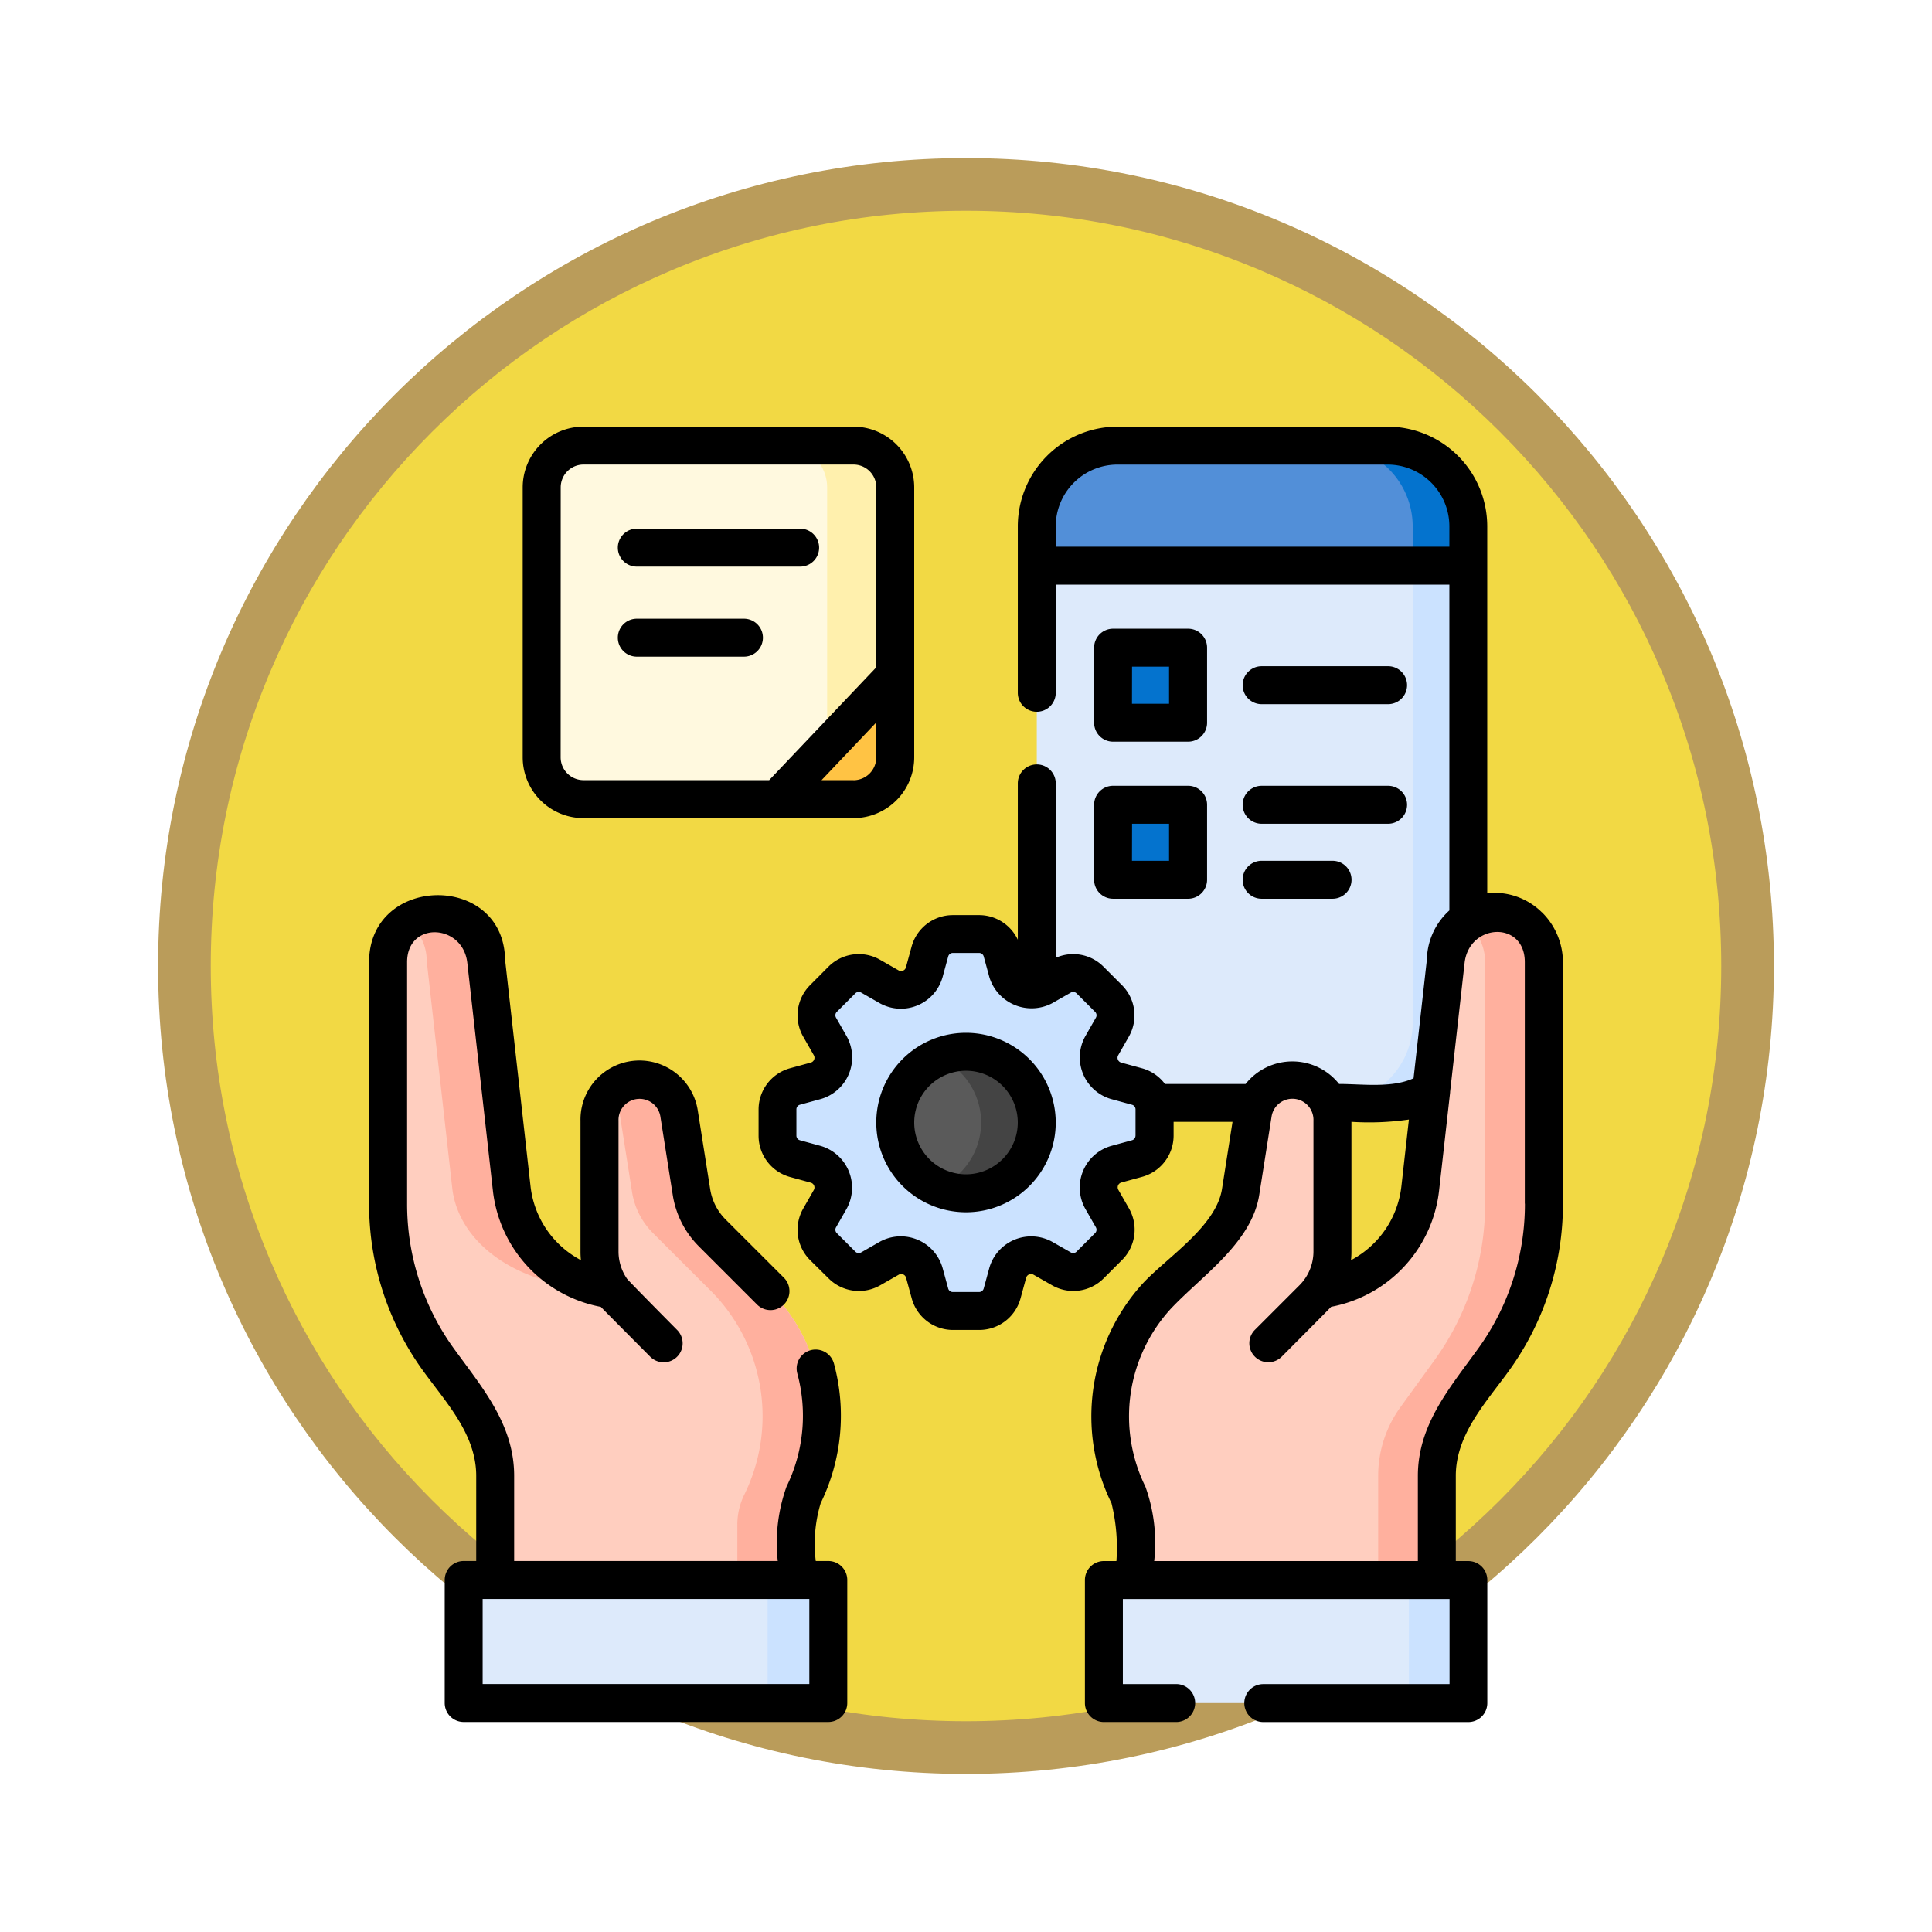 <svg xmlns="http://www.w3.org/2000/svg" xmlns:xlink="http://www.w3.org/1999/xlink" width="110" height="110" viewBox="0 0 110 110">
  <defs>
    <filter id="Trazado_982547" x="0" y="0" width="110" height="110" filterUnits="userSpaceOnUse">
      <feOffset dy="3" input="SourceAlpha"/>
      <feGaussianBlur stdDeviation="3" result="blur"/>
      <feFlood flood-opacity="0.161"/>
      <feComposite operator="in" in2="blur"/>
      <feComposite in="SourceGraphic"/>
    </filter>
  </defs>
  <g id="Grupo_1219363" data-name="Grupo 1219363" transform="translate(-157 -4912.049)">
    <g id="Grupo_1219274" data-name="Grupo 1219274" transform="translate(166 4918.049)">
      <g id="Grupo_1210976" data-name="Grupo 1210976" transform="translate(0 0)">
        <g id="Grupo_1200150" data-name="Grupo 1200150" transform="translate(0 0)">
          <g id="Grupo_1185951" data-name="Grupo 1185951" transform="translate(0 0)">
            <g id="Grupo_1184083" data-name="Grupo 1184083" transform="translate(0 0)">
              <g id="Grupo_1183743" data-name="Grupo 1183743">
                <g id="Grupo_1181545" data-name="Grupo 1181545">
                  <g id="Grupo_1177562" data-name="Grupo 1177562">
                    <g id="Grupo_1173147" data-name="Grupo 1173147">
                      <g id="Grupo_1163801" data-name="Grupo 1163801" transform="translate(0 0)">
                        <g id="Grupo_1163014" data-name="Grupo 1163014" transform="translate(0 0)">
                          <g id="Grupo_1157015" data-name="Grupo 1157015">
                            <g id="Grupo_1155792" data-name="Grupo 1155792">
                              <g id="Grupo_1154703" data-name="Grupo 1154703">
                                <g id="Grupo_1150789" data-name="Grupo 1150789">
                                  <g id="Grupo_1154212" data-name="Grupo 1154212">
                                    <g id="Grupo_1152583" data-name="Grupo 1152583">
                                      <g id="Grupo_1146973" data-name="Grupo 1146973">
                                        <g id="Grupo_1146954" data-name="Grupo 1146954">
                                          <g transform="matrix(1, 0, 0, 1, -9, -6)" filter="url(#Trazado_982547)">
                                            <g id="Trazado_982547-2" data-name="Trazado 982547" transform="translate(9 6)" fill="#f2d944">
                                              <path d="M 46 90.5 C 39.992 90.5 34.164 89.324 28.679 87.003 C 23.38 84.762 18.621 81.553 14.534 77.466 C 10.446 73.379 7.238 68.62 4.996 63.321 C 2.676 57.836 1.5 52.008 1.5 46 C 1.5 39.992 2.676 34.164 4.996 28.679 C 7.238 23.38 10.446 18.621 14.534 14.534 C 18.621 10.446 23.38 7.238 28.679 4.996 C 34.164 2.676 39.992 1.5 46 1.5 C 52.008 1.5 57.836 2.676 63.321 4.996 C 68.62 7.238 73.379 10.446 77.466 14.534 C 81.554 18.621 84.762 23.38 87.004 28.679 C 89.324 34.164 90.5 39.992 90.5 46 C 90.5 52.008 89.324 57.836 87.004 63.321 C 84.762 68.62 81.554 73.379 77.466 77.466 C 73.379 81.553 68.62 84.762 63.321 87.003 C 57.836 89.324 52.008 90.5 46 90.5 Z" stroke="none"/>
                                              <path d="M 46 3 C 40.194 3 34.563 4.136 29.263 6.378 C 24.143 8.544 19.544 11.644 15.594 15.594 C 11.644 19.544 8.544 24.143 6.378 29.263 C 4.137 34.563 3 40.194 3 46 C 3 51.806 4.137 57.437 6.378 62.737 C 8.544 67.857 11.644 72.455 15.594 76.405 C 19.544 80.355 24.143 83.456 29.263 85.622 C 34.563 87.863 40.194 89 46 89 C 51.806 89 57.437 87.863 62.737 85.622 C 67.857 83.456 72.456 80.355 76.406 76.405 C 80.356 72.455 83.456 67.857 85.622 62.737 C 87.864 57.437 89 51.806 89 46 C 89 40.194 87.864 34.563 85.622 29.263 C 83.456 24.143 80.356 19.544 76.406 15.594 C 72.456 11.644 67.857 8.544 62.737 6.378 C 57.437 4.136 51.806 3 46 3 M 46 -7.62939453125e-06 C 71.405 -7.62939453125e-06 92 20.595 92 46 C 92 71.405 71.405 92 46 92 C 20.595 92 7.62939453125e-06 71.405 7.62939453125e-06 46 C 7.62939453125e-06 20.595 20.595 -7.62939453125e-06 46 -7.62939453125e-06 Z" stroke="none" fill="#ba9c5a"/>
                                            </g>
                                          </g>
                                        </g>
                                      </g>
                                    </g>
                                  </g>
                                </g>
                              </g>
                            </g>
                          </g>
                        </g>
                      </g>
                    </g>
                  </g>
                </g>
              </g>
            </g>
          </g>
        </g>
      </g>
    </g>
    <g id="productividad_2_" data-name="productividad (2)" transform="translate(157.92 4936.341)">
      <g id="Grupo_1219361" data-name="Grupo 1219361" transform="translate(21.179 1.08)">
        <path id="Trazado_1090224" data-name="Trazado 1090224" d="M308.542,51V76.988a4.6,4.6,0,0,1-4.6,4.594H288.564a4.594,4.594,0,0,1-4.594-4.594V51l12.489-.664Z" transform="translate(-247.039 -44.163)" fill="#ddeafb"/>
        <path id="Trazado_1090225" data-name="Trazado 1090225" d="M408.414,48.848V74.84a4.6,4.6,0,0,1-4.6,4.594H400.65a4.6,4.6,0,0,0,4.6-4.594V48.848l1.477-1.025Z" transform="translate(-346.911 -42.014)" fill="#cbe2ff"/>
        <path id="Trazado_1090226" data-name="Trazado 1090226" d="M308.542,12.094v2.24H283.97v-2.24A4.594,4.594,0,0,1,288.564,7.5h15.383A4.6,4.6,0,0,1,308.542,12.094Z" transform="translate(-247.039 -7.5)" fill="#528fd8"/>
        <g id="Grupo_1219360" data-name="Grupo 1219360" transform="translate(41.276 0)">
          <path id="Trazado_1090227" data-name="Trazado 1090227" d="M408.414,12.094v2.24h-3.169v-2.24a4.6,4.6,0,0,0-4.6-4.594h3.169A4.6,4.6,0,0,1,408.414,12.094Z" transform="translate(-388.187 -7.5)" fill="#0473ce"/>
          <path id="Trazado_1090228" data-name="Trazado 1090228" d="M314.133,87.362H318.4v4.272h-4.272Z" transform="translate(-314.133 -75.858)" fill="#0473ce"/>
          <path id="Trazado_1090229" data-name="Trazado 1090229" d="M314.133,149.438H318.4v4.272h-4.272Z" transform="translate(-314.133 -128.991)" fill="#0473ce"/>
        </g>
        <path id="Trazado_1090230" data-name="Trazado 1090230" d="M108.428,9.878V20.553l-2.578,4.208-4.134,2.868H90.678A2.378,2.378,0,0,1,88.3,25.25V9.878A2.378,2.378,0,0,1,90.678,7.5h15.373a2.378,2.378,0,0,1,2.377,2.378Z" transform="translate(-79.556 -7.5)" fill="#fff9df"/>
        <path id="Trazado_1090231" data-name="Trazado 1090231" d="M190.865,9.878V20.553l-2.578,4.208-1.3-.12V9.878A2.378,2.378,0,0,0,184.61,7.5h3.878A2.378,2.378,0,0,1,190.865,9.878Z" transform="translate(-161.992 -7.5)" fill="#fff0ad"/>
        <path id="Trazado_1090232" data-name="Trazado 1090232" d="M188.151,98.11v4.7a2.378,2.378,0,0,1-2.377,2.378H181.44l2.834-2.988Z" transform="translate(-159.279 -85.057)" fill="#ffc344"/>
        <path id="Trazado_1090233" data-name="Trazado 1090233" d="M51.256,224.94a3.864,3.864,0,0,0-.389,1.691v3.155l-8.586,1.027-8.586-1.027v-5.932a6.65,6.65,0,0,0-1.265-3.9l-1.939-2.677a15.2,15.2,0,0,1-2.891-8.918V194.6a2.909,2.909,0,0,1,1.115-2.28,2.727,2.727,0,0,1,1.73-.585,2.791,2.791,0,0,1,2.737,2.792l1.455,12.947a6.54,6.54,0,0,0,5.668,5.755,3.771,3.771,0,0,1-.67-2.146v-7.453a2.372,2.372,0,0,1,.6-1.574,2.229,2.229,0,0,1,1.547-.761,2.281,2.281,0,0,1,2.387,1.92l.706,4.477a4.235,4.235,0,0,0,1.188,2.334l3.309,3.307c.092.094.183.187.272.282a10.112,10.112,0,0,1,1.615,11.323Z" transform="translate(-27.6 -165.197)" fill="#ffcebf"/>
        <path id="Trazado_1090234" data-name="Trazado 1090234" d="M46.93,213.232c-5.445,0-8.712-2.725-9.054-5.755l-1.455-12.947a2.786,2.786,0,0,0-1.082-2.207,2.727,2.727,0,0,1,1.73-.585,2.791,2.791,0,0,1,2.737,2.792l1.455,12.947A6.54,6.54,0,0,0,46.93,213.232Z" transform="translate(-34.225 -165.197)" fill="#ffb09e"/>
        <path id="Trazado_1090235" data-name="Trazado 1090235" d="M126.314,281.719a3.864,3.864,0,0,0-.389,1.691v3.155l-1.662.739-1.723-.739v-3.155a3.864,3.864,0,0,1,.389-1.691,10.112,10.112,0,0,0-1.615-11.323c-.089-.1-.18-.189-.272-.282l-3.309-3.307a4.235,4.235,0,0,1-1.188-2.334L115.839,260a2.286,2.286,0,0,0-.549-1.16,2.229,2.229,0,0,1,1.547-.761,2.281,2.281,0,0,1,2.387,1.92l.706,4.477a4.235,4.235,0,0,0,1.188,2.334l3.309,3.307c.092.094.183.187.272.282A10.112,10.112,0,0,1,126.314,281.719Z" transform="translate(-102.658 -221.977)" fill="#ffb09e"/>
        <path id="Trazado_1090236" data-name="Trazado 1090236" d="M337.644,194.6v13.754a15.2,15.2,0,0,1-2.891,8.918l-1.939,2.676a6.65,6.65,0,0,0-1.265,3.9v5.932l-8.586,1.027-8.586-1.027v-3.155a3.864,3.864,0,0,0-.389-1.691,10.112,10.112,0,0,1,1.615-11.323c.089-.1.18-.189.272-.282l3.309-3.307a4.235,4.235,0,0,0,1.188-2.334l.706-4.477a2.281,2.281,0,0,1,2.387-1.92,2.318,2.318,0,0,1,2.143,2.335v7.453a3.772,3.772,0,0,1-.67,2.146,6.541,6.541,0,0,0,5.668-5.755l1.455-12.947a2.794,2.794,0,0,1,2.737-2.792A2.852,2.852,0,0,1,337.644,194.6Z" transform="translate(-271.841 -165.197)" fill="#ffcebf"/>
        <path id="Trazado_1090237" data-name="Trazado 1090237" d="M428.344,194.6v13.754a15.2,15.2,0,0,1-2.891,8.918l-1.939,2.676a6.65,6.65,0,0,0-1.265,3.9v5.932l-1.59,1.027-1.749-1.027v-5.932a6.65,6.65,0,0,1,1.265-3.9l1.939-2.676A15.2,15.2,0,0,0,425,208.357V194.6a2.908,2.908,0,0,0-1.138-2.3,2.765,2.765,0,0,1,1.632-.568A2.852,2.852,0,0,1,428.344,194.6Z" transform="translate(-362.541 -165.197)" fill="#ffb09e"/>
        <path id="Trazado_1090238" data-name="Trazado 1090238" d="M57.45,455.87H78.212v7.005H57.45Z" transform="translate(-53.15 -391.281)" fill="#ddeafb"/>
        <path id="Trazado_1090239" data-name="Trazado 1090239" d="M177.58,455.87h3.457v7.005H177.58Z" transform="translate(-155.975 -391.281)" fill="#cbe2ff"/>
        <path id="Trazado_1090240" data-name="Trazado 1090240" d="M310.42,455.87h20.762v7.005H310.42Z" transform="translate(-269.679 -391.281)" fill="#ddeafb"/>
        <path id="Trazado_1090241" data-name="Trazado 1090241" d="M431.05,455.87h3.385v7.005H431.05Z" transform="translate(-372.932 -391.281)" fill="#cbe2ff"/>
        <path id="Trazado_1090242" data-name="Trazado 1090242" d="M202.975,212.027v-1.5a1.351,1.351,0,0,0-1-1.3l-1.19-.325a1.349,1.349,0,0,1-.891-.785l-.005-.012a1.349,1.349,0,0,1,.073-1.188l.612-1.071a1.351,1.351,0,0,0-.218-1.625l-1.058-1.058a1.351,1.351,0,0,0-1.626-.218l-1.071.611a1.35,1.35,0,0,1-1.188.073l-.012-.005a1.349,1.349,0,0,1-.785-.891l-.325-1.19a1.351,1.351,0,0,0-1.3-1h-1.5a1.351,1.351,0,0,0-1.3,1l-.325,1.19a1.349,1.349,0,0,1-.785.891l-.012.005a1.349,1.349,0,0,1-1.188-.073l-1.071-.611a1.351,1.351,0,0,0-1.625.218l-1.058,1.058a1.351,1.351,0,0,0-.218,1.625l.611,1.071a1.35,1.35,0,0,1,.073,1.188l-.005.012a1.349,1.349,0,0,1-.891.785l-1.19.325a1.351,1.351,0,0,0-1,1.3v1.5a1.351,1.351,0,0,0,1,1.3l1.19.325a1.349,1.349,0,0,1,.891.785l.005.012a1.349,1.349,0,0,1-.073,1.188l-.611,1.071a1.351,1.351,0,0,0,.218,1.625l1.058,1.058a1.351,1.351,0,0,0,1.625.218l1.071-.612a1.35,1.35,0,0,1,1.188-.073l.012.005a1.349,1.349,0,0,1,.785.891l.325,1.19a1.351,1.351,0,0,0,1.3,1h1.5a1.351,1.351,0,0,0,1.3-1l.325-1.19a1.349,1.349,0,0,1,.785-.891l.012-.005a1.349,1.349,0,0,1,1.188.073l1.071.612a1.351,1.351,0,0,0,1.625-.218l1.058-1.058a1.351,1.351,0,0,0,.218-1.625l-.612-1.071a1.35,1.35,0,0,1-.073-1.188l.005-.012a1.349,1.349,0,0,1,.891-.785l1.19-.325A1.351,1.351,0,0,0,202.975,212.027Z" transform="translate(-159.342 -172.74)" fill="#cbe2ff"/>
        <path id="Trazado_1090243" data-name="Trazado 1090243" d="M236.088,251.1a4.03,4.03,0,1,1-4.029-4.029A4.028,4.028,0,0,1,236.088,251.1Z" transform="translate(-199.158 -212.559)" fill="#5a5a5a"/>
        <path id="Trazado_1090244" data-name="Trazado 1090244" d="M250.614,251.1A4.03,4.03,0,0,1,245,254.8a4.029,4.029,0,0,0,0-7.409,4.03,4.03,0,0,1,5.614,3.705Z" transform="translate(-213.683 -212.559)" fill="#444"/>
      </g>
      <g id="Grupo_1219362" data-name="Grupo 1219362" transform="translate(20.098 0)">
        <path id="Trazado_1090245" data-name="Trazado 1090245" d="M46.24,223.1h-.714a8.015,8.015,0,0,1,.28-3.292,11.35,11.35,0,0,0,.755-7.951,1.08,1.08,0,1,0-2.085.569,9.19,9.19,0,0,1-.614,6.438,9.516,9.516,0,0,0-.5,4.237H28.354v-4.851c0-2.908-1.8-5-3.409-7.214a14.032,14.032,0,0,1-2.686-8.284V189c0-2.342,3.175-2.2,3.428.047L27.142,202a7.6,7.6,0,0,0,6.147,6.631c.086.1,2.814,2.84,2.814,2.84a1.08,1.08,0,1,0,1.528-1.527s-2.762-2.786-2.853-2.917a2.733,2.733,0,0,1-.482-1.539V198.03a1.2,1.2,0,0,1,2.382-.246l.706,4.478a5.288,5.288,0,0,0,1.492,2.929l3.308,3.308a1.08,1.08,0,0,0,1.528-1.528L40.4,203.662a3.14,3.14,0,0,1-.886-1.739l-.706-4.479a3.359,3.359,0,0,0-6.677.585v7.454h0q0,.246.024.488a5.445,5.445,0,0,1-2.87-4.218l-1.448-12.892c-.084-4.981-7.743-4.85-7.743.139v13.753a16.179,16.179,0,0,0,3.1,9.552c1.3,1.793,3,3.593,3,5.946V223.1h-.714a1.08,1.08,0,0,0-1.08,1.08v7.006a1.08,1.08,0,0,0,1.08,1.08H46.24a1.08,1.08,0,0,0,1.08-1.08v-7.006A1.08,1.08,0,0,0,46.24,223.1Zm-1.08,7.006H26.56v-4.845h18.6Z" transform="translate(-20.098 -158.515)"/>
        <path id="Trazado_1090246" data-name="Trazado 1090246" d="M218.6,27.648a3.842,3.842,0,0,0-3.105-1.084V5.674A5.681,5.681,0,0,0,209.825,0H194.441a5.681,5.681,0,0,0-5.674,5.674v9.479a1.08,1.08,0,0,0,2.161,0V8.995h22.411V27.545a3.871,3.871,0,0,0-1.281,2.8L211.3,37.1c-1.226.568-2.934.324-4.24.324a3.4,3.4,0,0,0-5.322,0h-4.593a2.428,2.428,0,0,0-1.307-.893l-1.19-.325a.286.286,0,0,1-.169-.408l.611-1.071A2.437,2.437,0,0,0,194.7,31.8l-1.058-1.058a2.437,2.437,0,0,0-2.714-.5V20.311a1.08,1.08,0,1,0-2.161,0v8.9a2.438,2.438,0,0,0-2.2-1.4h-1.5a2.437,2.437,0,0,0-2.346,1.791l-.325,1.19a.286.286,0,0,1-.408.169l-1.071-.612a2.437,2.437,0,0,0-2.925.392L176.938,31.8a2.437,2.437,0,0,0-.392,2.925l.612,1.071a.286.286,0,0,1-.169.408l-1.19.325a2.437,2.437,0,0,0-1.791,2.346v1.5a2.437,2.437,0,0,0,1.791,2.346l1.189.325a.286.286,0,0,1,.169.408l-.611,1.071a2.437,2.437,0,0,0,.392,2.925L178,48.5a2.437,2.437,0,0,0,2.925.392l1.071-.612a.286.286,0,0,1,.408.169l.325,1.19a2.437,2.437,0,0,0,2.346,1.791h1.5a2.437,2.437,0,0,0,2.346-1.791l.325-1.19a.286.286,0,0,1,.408-.169l1.071.611a2.436,2.436,0,0,0,2.925-.392l1.058-1.058a2.437,2.437,0,0,0,.392-2.925l-.612-1.071a.286.286,0,0,1,.169-.408l1.19-.325a2.437,2.437,0,0,0,1.791-2.346V39.58h3.355l-.6,3.828c-.337,2.123-3.112,3.88-4.491,5.354a11.24,11.24,0,0,0-1.8,12.534,10.548,10.548,0,0,1,.28,3.292h-.714a1.08,1.08,0,0,0-1.08,1.08v7.005a1.08,1.08,0,0,0,1.08,1.08h4.117a1.08,1.08,0,1,0,0-2.161h-3.036V66.749h18.6v4.845H202.744a1.08,1.08,0,0,0,0,2.161h11.675a1.08,1.08,0,0,0,1.08-1.08V65.669a1.08,1.08,0,0,0-1.08-1.08h-.714V59.737c0-2.344,1.7-4.155,3-5.946a16.178,16.178,0,0,0,3.1-9.552V30.486a4,4,0,0,0-1.2-2.838ZM190.927,6.834V5.674a3.518,3.518,0,0,1,3.514-3.514h15.384a3.518,3.518,0,0,1,3.514,3.514V6.834ZM211.035,39.45l-.426,3.789a5.446,5.446,0,0,1-2.87,4.218c.016-.161.024-.324.024-.488h0V39.58a15.766,15.766,0,0,0,3.271-.13Zm-15.567.918a.271.271,0,0,1-.2.261l-1.19.325a2.466,2.466,0,0,0-1.476,3.563l.612,1.071a.272.272,0,0,1-.044.326l-1.058,1.058a.271.271,0,0,1-.326.044l-1.071-.611a2.48,2.48,0,0,0-3.564,1.476l-.325,1.19a.272.272,0,0,1-.261.2h-1.5a.271.271,0,0,1-.261-.2l-.325-1.19a2.474,2.474,0,0,0-3.563-1.476l-1.071.612a.271.271,0,0,1-.326-.044l-1.058-1.058a.271.271,0,0,1-.044-.326l.611-1.071a2.479,2.479,0,0,0-1.476-3.564l-1.19-.325a.272.272,0,0,1-.2-.261v-1.5a.271.271,0,0,1,.2-.261l1.19-.325a2.467,2.467,0,0,0,1.476-3.564l-.611-1.071a.271.271,0,0,1,.044-.326l1.058-1.058a.272.272,0,0,1,.326-.044l1.071.612a2.466,2.466,0,0,0,3.564-1.476l.325-1.19a.272.272,0,0,1,.261-.2h1.5a.271.271,0,0,1,.261.2l.325,1.19a2.514,2.514,0,0,0,3.564,1.476l1.071-.611a.272.272,0,0,1,.326.044l1.058,1.058a.271.271,0,0,1,.044.326l-.611,1.071a2.469,2.469,0,0,0,1.476,3.564l1.19.325a.272.272,0,0,1,.2.261v1.5ZM217.64,44.24a14.032,14.032,0,0,1-2.686,8.284c-1.6,2.212-3.409,4.314-3.409,7.214v4.851H196.533a9.457,9.457,0,0,0-.5-4.237,9.067,9.067,0,0,1,1.432-10.113c1.775-1.894,4.614-3.76,5.048-6.494l.705-4.474a1.2,1.2,0,0,1,2.383.244v7.454a2.728,2.728,0,0,1-.791,1.911l-2.544,2.545a1.08,1.08,0,1,0,1.528,1.527s2.729-2.739,2.814-2.84a7.6,7.6,0,0,0,6.147-6.632l.626-5.57c0-.012,0-.024,0-.036l.825-7.341c.255-2.263,3.428-2.42,3.428-.047V44.24Z" transform="translate(-151.836 0)"/>
        <path id="Trazado_1090247" data-name="Trazado 1090247" d="M225.642,239.57a5.109,5.109,0,1,0,5.109,5.109A5.115,5.115,0,0,0,225.642,239.57Zm0,8.057a2.948,2.948,0,1,1,2.948-2.948A2.952,2.952,0,0,1,225.642,247.627Z" transform="translate(-191.66 -205.059)"/>
        <path id="Trazado_1090248" data-name="Trazado 1090248" d="M307.713,86.294h4.272a1.08,1.08,0,0,0,1.08-1.08V80.941a1.08,1.08,0,0,0-1.08-1.08h-4.272a1.08,1.08,0,0,0-1.08,1.08v4.272A1.08,1.08,0,0,0,307.713,86.294Zm1.08-4.272H310.9v2.111h-2.111Z" transform="translate(-265.357 -68.357)"/>
        <path id="Trazado_1090249" data-name="Trazado 1090249" d="M306.633,147.291a1.08,1.08,0,0,0,1.08,1.08h4.272a1.08,1.08,0,0,0,1.08-1.08v-4.272a1.08,1.08,0,0,0-1.08-1.08h-4.272a1.08,1.08,0,0,0-1.08,1.08Zm2.161-3.191H310.9v2.111h-2.111Z" transform="translate(-265.357 -121.492)"/>
        <path id="Trazado_1090250" data-name="Trazado 1090250" d="M366.4,96.849H373.6a1.08,1.08,0,0,0,0-2.161H366.4a1.08,1.08,0,0,0,0,2.161Z" transform="translate(-315.586 -81.048)"/>
        <path id="Trazado_1090251" data-name="Trazado 1090251" d="M366.4,144.1H373.6a1.08,1.08,0,0,0,0-2.161H366.4a1.08,1.08,0,0,0,0,2.161Z" transform="translate(-315.586 -121.491)"/>
        <path id="Trazado_1090252" data-name="Trazado 1090252" d="M366.4,173.754h4.038a1.08,1.08,0,1,0,0-2.161H366.4a1.08,1.08,0,1,0,0,2.161Z" transform="translate(-315.586 -146.875)"/>
        <path id="Trazado_1090253" data-name="Trazado 1090253" d="M84.261,22.289H99.634a3.462,3.462,0,0,0,3.458-3.458V3.458A3.462,3.462,0,0,0,99.634,0H84.261A3.462,3.462,0,0,0,80.8,3.458V18.831A3.462,3.462,0,0,0,84.261,22.289Zm15.373-2.161h-1.82l3.117-3.286v1.989a1.3,1.3,0,0,1-1.3,1.3ZM82.964,3.458a1.3,1.3,0,0,1,1.3-1.3H99.634a1.3,1.3,0,0,1,1.3,1.3V13.7l-6.1,6.426H84.261a1.3,1.3,0,0,1-1.3-1.3Z" transform="translate(-72.058 0)"/>
        <path id="Trazado_1090254" data-name="Trazado 1090254" d="M119.468,42.483h9.3a1.08,1.08,0,0,0,0-2.161h-9.3a1.08,1.08,0,1,0,0,2.161Z" transform="translate(-104.229 -34.514)"/>
        <path id="Trazado_1090255" data-name="Trazado 1090255" d="M119.468,78.069h6.1a1.08,1.08,0,0,0,0-2.161h-6.1a1.08,1.08,0,1,0,0,2.161Z" transform="translate(-104.229 -64.973)"/>
      </g>
    </g>
  </g>
</svg>
